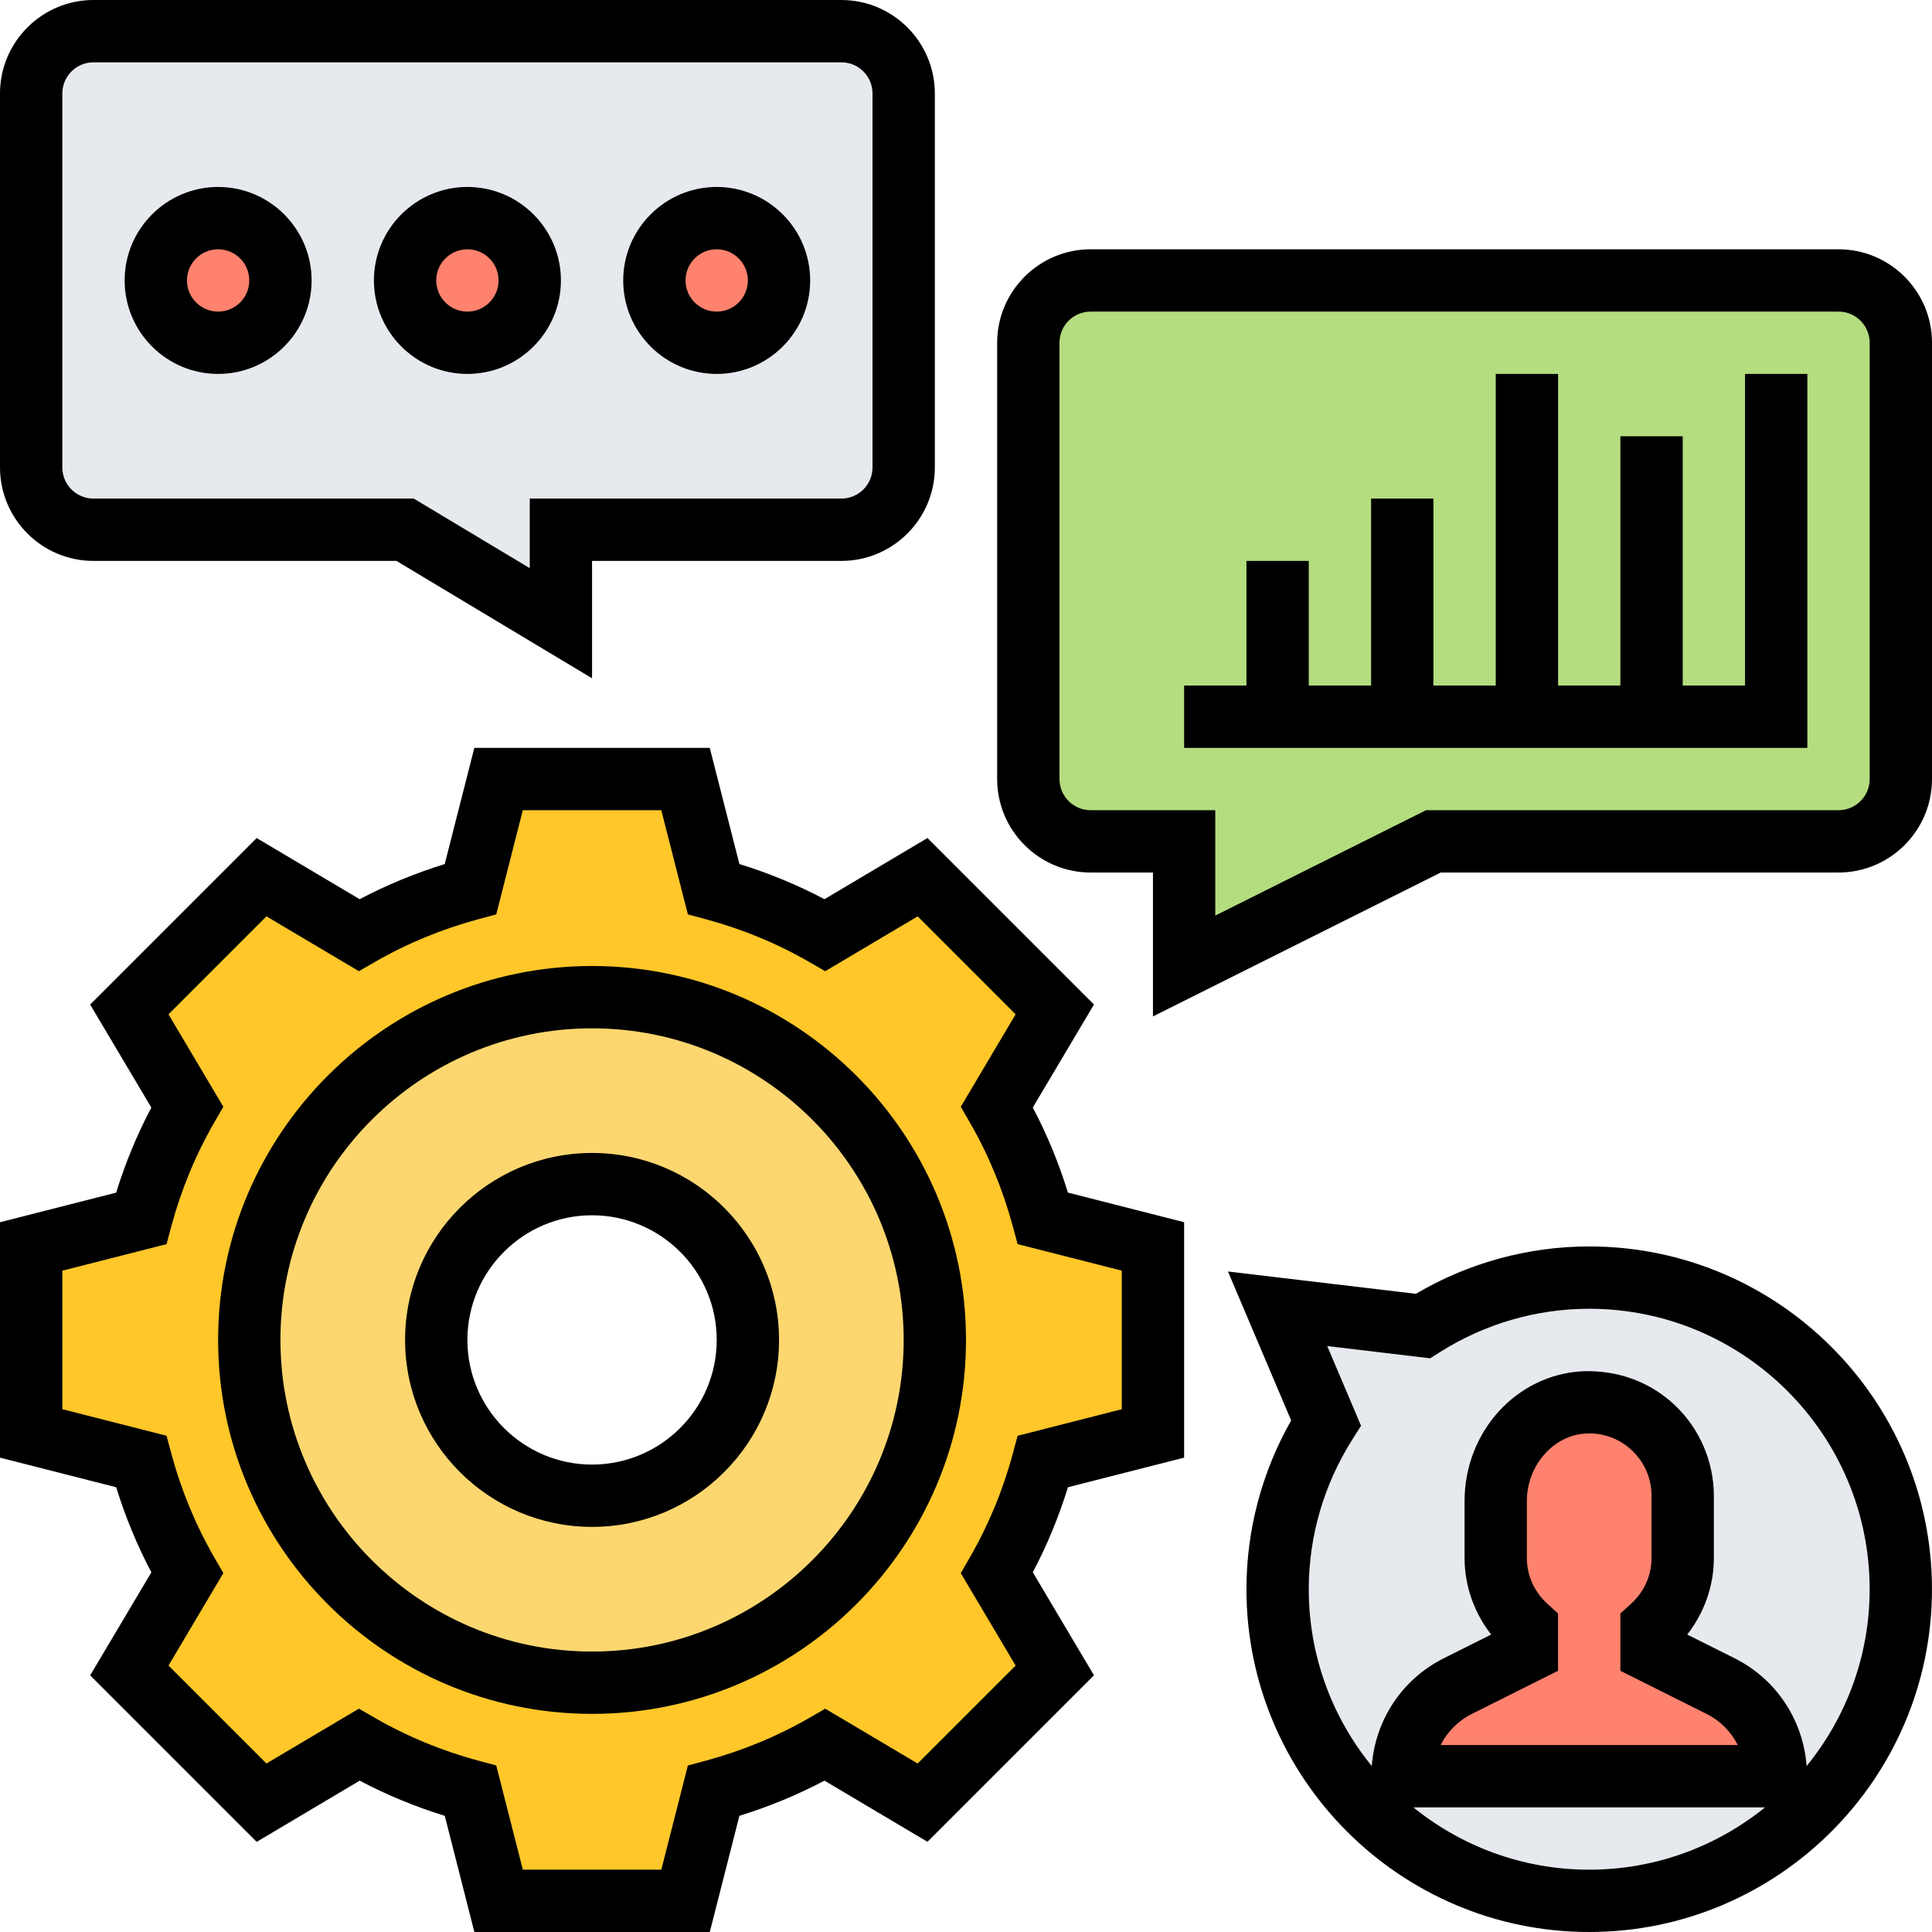 <svg width="70" height="70" viewBox="0 0 70 70" fill="none" xmlns="http://www.w3.org/2000/svg">
<path d="M57.58 68.871C51.348 68.871 46.29 63.813 46.29 57.581C46.29 55.356 46.934 53.302 48.04 51.552L46.29 47.419L51.551 48.04C53.301 46.934 55.356 46.29 57.58 46.29C63.812 46.29 68.871 51.349 68.871 57.581C68.871 63.813 63.812 68.871 57.58 68.871Z" fill="#E6E9ED"/>
<path d="M64.355 64.355H50.807C50.807 62.966 51.586 61.702 52.828 61.092L55.323 59.839V58.958C54.634 58.337 54.194 57.457 54.194 56.452V54.386C54.194 52.557 55.571 50.908 57.4 50.807C59.353 50.705 60.968 52.263 60.968 54.194V56.452C60.968 57.457 60.528 58.337 59.839 58.958V59.839L62.334 61.092C63.576 61.702 64.355 62.966 64.355 64.355Z" fill="#FF826E"/>
<path d="M39.516 10.161H66.612C67.855 10.161 68.871 11.177 68.871 12.419V28.226C68.871 29.468 67.855 30.484 66.612 30.484H51.935L42.903 35V30.484H39.516C38.274 30.484 37.258 29.468 37.258 28.226V12.419C37.258 11.177 38.274 10.161 39.516 10.161Z" fill="#B4DD7F"/>
<path d="M32.742 3.388V16.936C32.742 18.178 31.726 19.194 30.484 19.194H20.322V22.581L14.677 19.194H3.387C2.145 19.194 1.129 18.178 1.129 16.936V3.388C1.129 2.146 2.145 1.129 3.387 1.129H30.484C31.726 1.129 32.742 2.146 32.742 3.388Z" fill="#E6E9ED"/>
<path d="M25.968 12.419C27.215 12.419 28.226 11.408 28.226 10.161C28.226 8.914 27.215 7.903 25.968 7.903C24.72 7.903 23.709 8.914 23.709 10.161C23.709 11.408 24.72 12.419 25.968 12.419Z" fill="#FF826E"/>
<path d="M16.935 12.419C18.182 12.419 19.193 11.408 19.193 10.161C19.193 8.914 18.182 7.903 16.935 7.903C15.688 7.903 14.677 8.914 14.677 10.161C14.677 11.408 15.688 12.419 16.935 12.419Z" fill="#FF826E"/>
<path d="M7.903 12.42C9.15 12.42 10.161 11.409 10.161 10.162C10.161 8.914 9.15 7.904 7.903 7.904C6.656 7.904 5.645 8.914 5.645 10.162C5.645 11.409 6.656 12.42 7.903 12.42Z" fill="#FF826E"/>
<path d="M41.774 45.161V51.936L37.788 52.952C37.405 54.386 36.84 55.74 36.117 56.994L38.218 60.528L33.43 65.315L29.896 63.215C28.643 63.937 27.288 64.502 25.855 64.886L24.838 68.871H18.064L17.048 64.886C15.614 64.502 14.259 63.937 13.006 63.215L9.472 65.315L4.685 60.528L6.785 56.994C6.063 55.74 5.498 54.386 5.114 52.952L1.129 51.936V45.161L5.114 44.145C5.498 42.711 6.063 41.357 6.785 40.103L4.685 36.569L9.472 31.782L13.006 33.882C14.259 33.16 15.614 32.595 17.048 32.211L18.064 28.226H24.838L25.855 32.211C27.288 32.595 28.643 33.16 29.896 33.882L33.43 31.782L38.218 36.569L36.117 40.103C36.84 41.357 37.405 42.711 37.788 44.145L41.774 45.161ZM33.871 48.548C33.871 41.684 28.316 36.129 21.451 36.129C14.587 36.129 9.032 41.684 9.032 48.548C9.032 55.413 14.587 60.968 21.451 60.968C28.316 60.968 33.871 55.413 33.871 48.548Z" fill="#FFC729"/>
<path d="M21.451 36.129C28.316 36.129 33.87 41.684 33.87 48.549C33.87 55.413 28.316 60.968 21.451 60.968C14.587 60.968 9.032 55.413 9.032 48.549C9.032 41.684 14.587 36.129 21.451 36.129ZM27.096 48.549C27.096 45.432 24.567 42.904 21.451 42.904C18.335 42.904 15.806 45.432 15.806 48.549C15.806 51.665 18.335 54.194 21.451 54.194C24.567 54.194 27.096 51.665 27.096 48.549Z" fill="#FCD770"/>
<path d="M37.42 40.128L39.637 36.395L33.604 30.363L29.872 32.579C28.892 32.062 27.859 31.635 26.79 31.306L25.716 27.097H17.186L16.113 31.307C15.044 31.637 14.011 32.063 13.031 32.58L9.299 30.364L3.266 36.397L5.483 40.129C4.965 41.109 4.539 42.142 4.209 43.211L0 44.284V52.814L4.21 53.886C4.54 54.956 4.967 55.989 5.484 56.969L3.267 60.701L9.3 66.734L13.032 64.517C14.012 65.034 15.045 65.461 16.115 65.791L17.187 70H25.717L26.79 65.79C27.859 65.46 28.892 65.033 29.872 64.516L33.604 66.732L39.637 60.7L37.42 56.967C37.938 55.987 38.364 54.954 38.694 53.885L42.903 52.813V44.283L38.693 43.21C38.363 42.141 37.938 41.108 37.42 40.128ZM40.645 51.058L36.87 52.021L36.698 52.658C36.341 53.987 35.817 55.255 35.141 56.425L34.811 56.998L36.798 60.347L33.249 63.896L29.9 61.909L29.328 62.239C28.157 62.915 26.889 63.438 25.56 63.796L24.923 63.967L23.961 67.742H18.943L17.98 63.966L17.343 63.795C16.014 63.438 14.746 62.914 13.575 62.238L13.003 61.908L9.654 63.895L6.105 60.346L8.092 56.997L7.762 56.424C7.086 55.254 6.563 53.986 6.205 52.657L6.034 52.02L2.258 51.058V46.039L6.034 45.077L6.205 44.44C6.562 43.111 7.086 41.843 7.762 40.672L8.092 40.1L6.105 36.751L9.654 33.201L13.003 35.188L13.575 34.859C14.746 34.182 16.014 33.66 17.343 33.302L17.98 33.13L18.942 29.355H23.96L24.923 33.13L25.56 33.302C26.889 33.659 28.157 34.182 29.328 34.859L29.9 35.188L33.249 33.201L36.798 36.751L34.811 40.1L35.141 40.672C35.817 41.843 36.34 43.111 36.698 44.44L36.87 45.077L40.645 46.038V51.058Z" fill="black"/>
<path d="M21.452 35C13.981 35 7.903 41.078 7.903 48.548C7.903 56.019 13.981 62.097 21.452 62.097C28.922 62.097 35 56.019 35 48.548C35 41.078 28.922 35 21.452 35ZM21.452 59.839C15.226 59.839 10.161 54.774 10.161 48.548C10.161 42.323 15.226 37.258 21.452 37.258C27.677 37.258 32.742 42.323 32.742 48.548C32.742 54.774 27.677 59.839 21.452 59.839Z" fill="black"/>
<path d="M21.451 41.774C17.715 41.774 14.677 44.812 14.677 48.548C14.677 52.284 17.715 55.322 21.451 55.322C25.187 55.322 28.226 52.284 28.226 48.548C28.226 44.812 25.187 41.774 21.451 41.774ZM21.451 53.064C18.961 53.064 16.935 51.039 16.935 48.548C16.935 46.058 18.961 44.032 21.451 44.032C23.942 44.032 25.968 46.058 25.968 48.548C25.968 51.039 23.942 53.064 21.451 53.064Z" fill="black"/>
<path d="M66.613 9.032H39.516C37.649 9.032 36.129 10.552 36.129 12.419V28.226C36.129 30.093 37.649 31.613 39.516 31.613H41.774V36.827L52.202 31.613H66.613C68.48 31.613 70 30.093 70 28.226V12.419C70 10.552 68.48 9.032 66.613 9.032ZM67.742 28.226C67.742 28.849 67.236 29.355 66.613 29.355H51.669L44.032 33.173V29.355H39.516C38.893 29.355 38.387 28.849 38.387 28.226V12.419C38.387 11.796 38.893 11.29 39.516 11.29H66.613C67.236 11.29 67.742 11.796 67.742 12.419V28.226Z" fill="black"/>
<path d="M3.387 20.323H14.365L21.451 24.576V20.323H30.484C32.351 20.323 33.871 18.803 33.871 16.936V3.387C33.871 1.52 32.351 0 30.484 0H3.387C1.52 0 0 1.52 0 3.387V16.936C0 18.803 1.52 20.323 3.387 20.323ZM2.258 3.387C2.258 2.764 2.764 2.258 3.387 2.258H30.484C31.107 2.258 31.613 2.764 31.613 3.387V16.936C31.613 17.559 31.107 18.064 30.484 18.064H19.194V20.586L14.99 18.064H3.387C2.764 18.064 2.258 17.559 2.258 16.936V3.387Z" fill="black"/>
<path d="M63.226 24.839H60.968V15.806H58.71V24.839H56.452V13.548H54.194V24.839H51.935V18.064H49.678V24.839H47.419V20.323H45.161V24.839H42.903V27.097H65.484V13.548H63.226V24.839Z" fill="black"/>
<path d="M7.903 13.548C9.771 13.548 11.29 12.029 11.29 10.161C11.29 8.294 9.771 6.774 7.903 6.774C6.036 6.774 4.516 8.294 4.516 10.161C4.516 12.029 6.036 13.548 7.903 13.548ZM7.903 9.032C8.526 9.032 9.032 9.538 9.032 10.161C9.032 10.784 8.526 11.29 7.903 11.29C7.28 11.29 6.774 10.784 6.774 10.161C6.774 9.538 7.28 9.032 7.903 9.032Z" fill="black"/>
<path d="M16.935 13.548C18.803 13.548 20.323 12.029 20.323 10.161C20.323 8.294 18.803 6.774 16.935 6.774C15.068 6.774 13.548 8.294 13.548 10.161C13.548 12.029 15.068 13.548 16.935 13.548ZM16.935 9.032C17.559 9.032 18.064 9.538 18.064 10.161C18.064 10.784 17.559 11.29 16.935 11.29C16.312 11.29 15.806 10.784 15.806 10.161C15.806 9.538 16.312 9.032 16.935 9.032Z" fill="black"/>
<path d="M25.967 13.548C27.835 13.548 29.354 12.029 29.354 10.161C29.354 8.294 27.835 6.774 25.967 6.774C24.1 6.774 22.58 8.294 22.58 10.161C22.58 12.029 24.1 13.548 25.967 13.548ZM25.967 9.032C26.59 9.032 27.096 9.538 27.096 10.161C27.096 10.784 26.59 11.29 25.967 11.29C25.344 11.29 24.838 10.784 24.838 10.161C24.838 9.538 25.344 9.032 25.967 9.032Z" fill="black"/>
<path d="M57.58 45.161C55.372 45.161 53.21 45.753 51.299 46.877L44.491 46.069L46.781 51.466C45.718 53.336 45.161 55.437 45.161 57.581C45.161 64.428 50.733 70 57.58 70C64.428 70 69.999 64.428 69.999 57.581C69.999 50.733 64.428 45.161 57.58 45.161ZM51.207 65.484H63.952C62.208 66.893 59.992 67.742 57.579 67.742C55.166 67.742 52.952 66.893 51.207 65.484ZM56.078 58.121C55.591 57.682 55.322 57.089 55.322 56.452V54.386C55.322 53.097 56.281 52.001 57.457 51.939C58.076 51.903 58.681 52.124 59.135 52.556C59.587 52.988 59.838 53.568 59.838 54.194V56.452C59.838 57.089 59.569 57.682 59.082 58.121L58.709 58.458V60.536L61.83 62.097C62.332 62.347 62.723 62.746 62.962 63.226H52.199C52.438 62.746 52.83 62.347 53.331 62.097L56.451 60.536V58.458L56.078 58.121ZM65.457 63.988C65.331 62.315 64.359 60.837 62.839 60.077L61.131 59.223C61.751 58.433 62.096 57.456 62.096 56.452V54.194C62.096 52.961 61.584 51.767 60.689 50.918C59.782 50.058 58.607 49.638 57.338 49.683C54.941 49.809 53.064 51.875 53.064 54.386V56.452C53.064 57.456 53.409 58.433 54.028 59.223L52.32 60.077C50.8 60.837 49.828 62.315 49.702 63.988C48.277 62.238 47.419 60.008 47.419 57.581C47.419 55.666 47.964 53.791 48.997 52.158L49.313 51.658L48.088 48.77L51.818 49.214L52.157 48.999C53.79 47.965 55.665 47.419 57.58 47.419C63.183 47.419 67.741 51.977 67.741 57.581C67.741 60.008 66.883 62.238 65.457 63.988Z" fill="black"/>
</svg>

